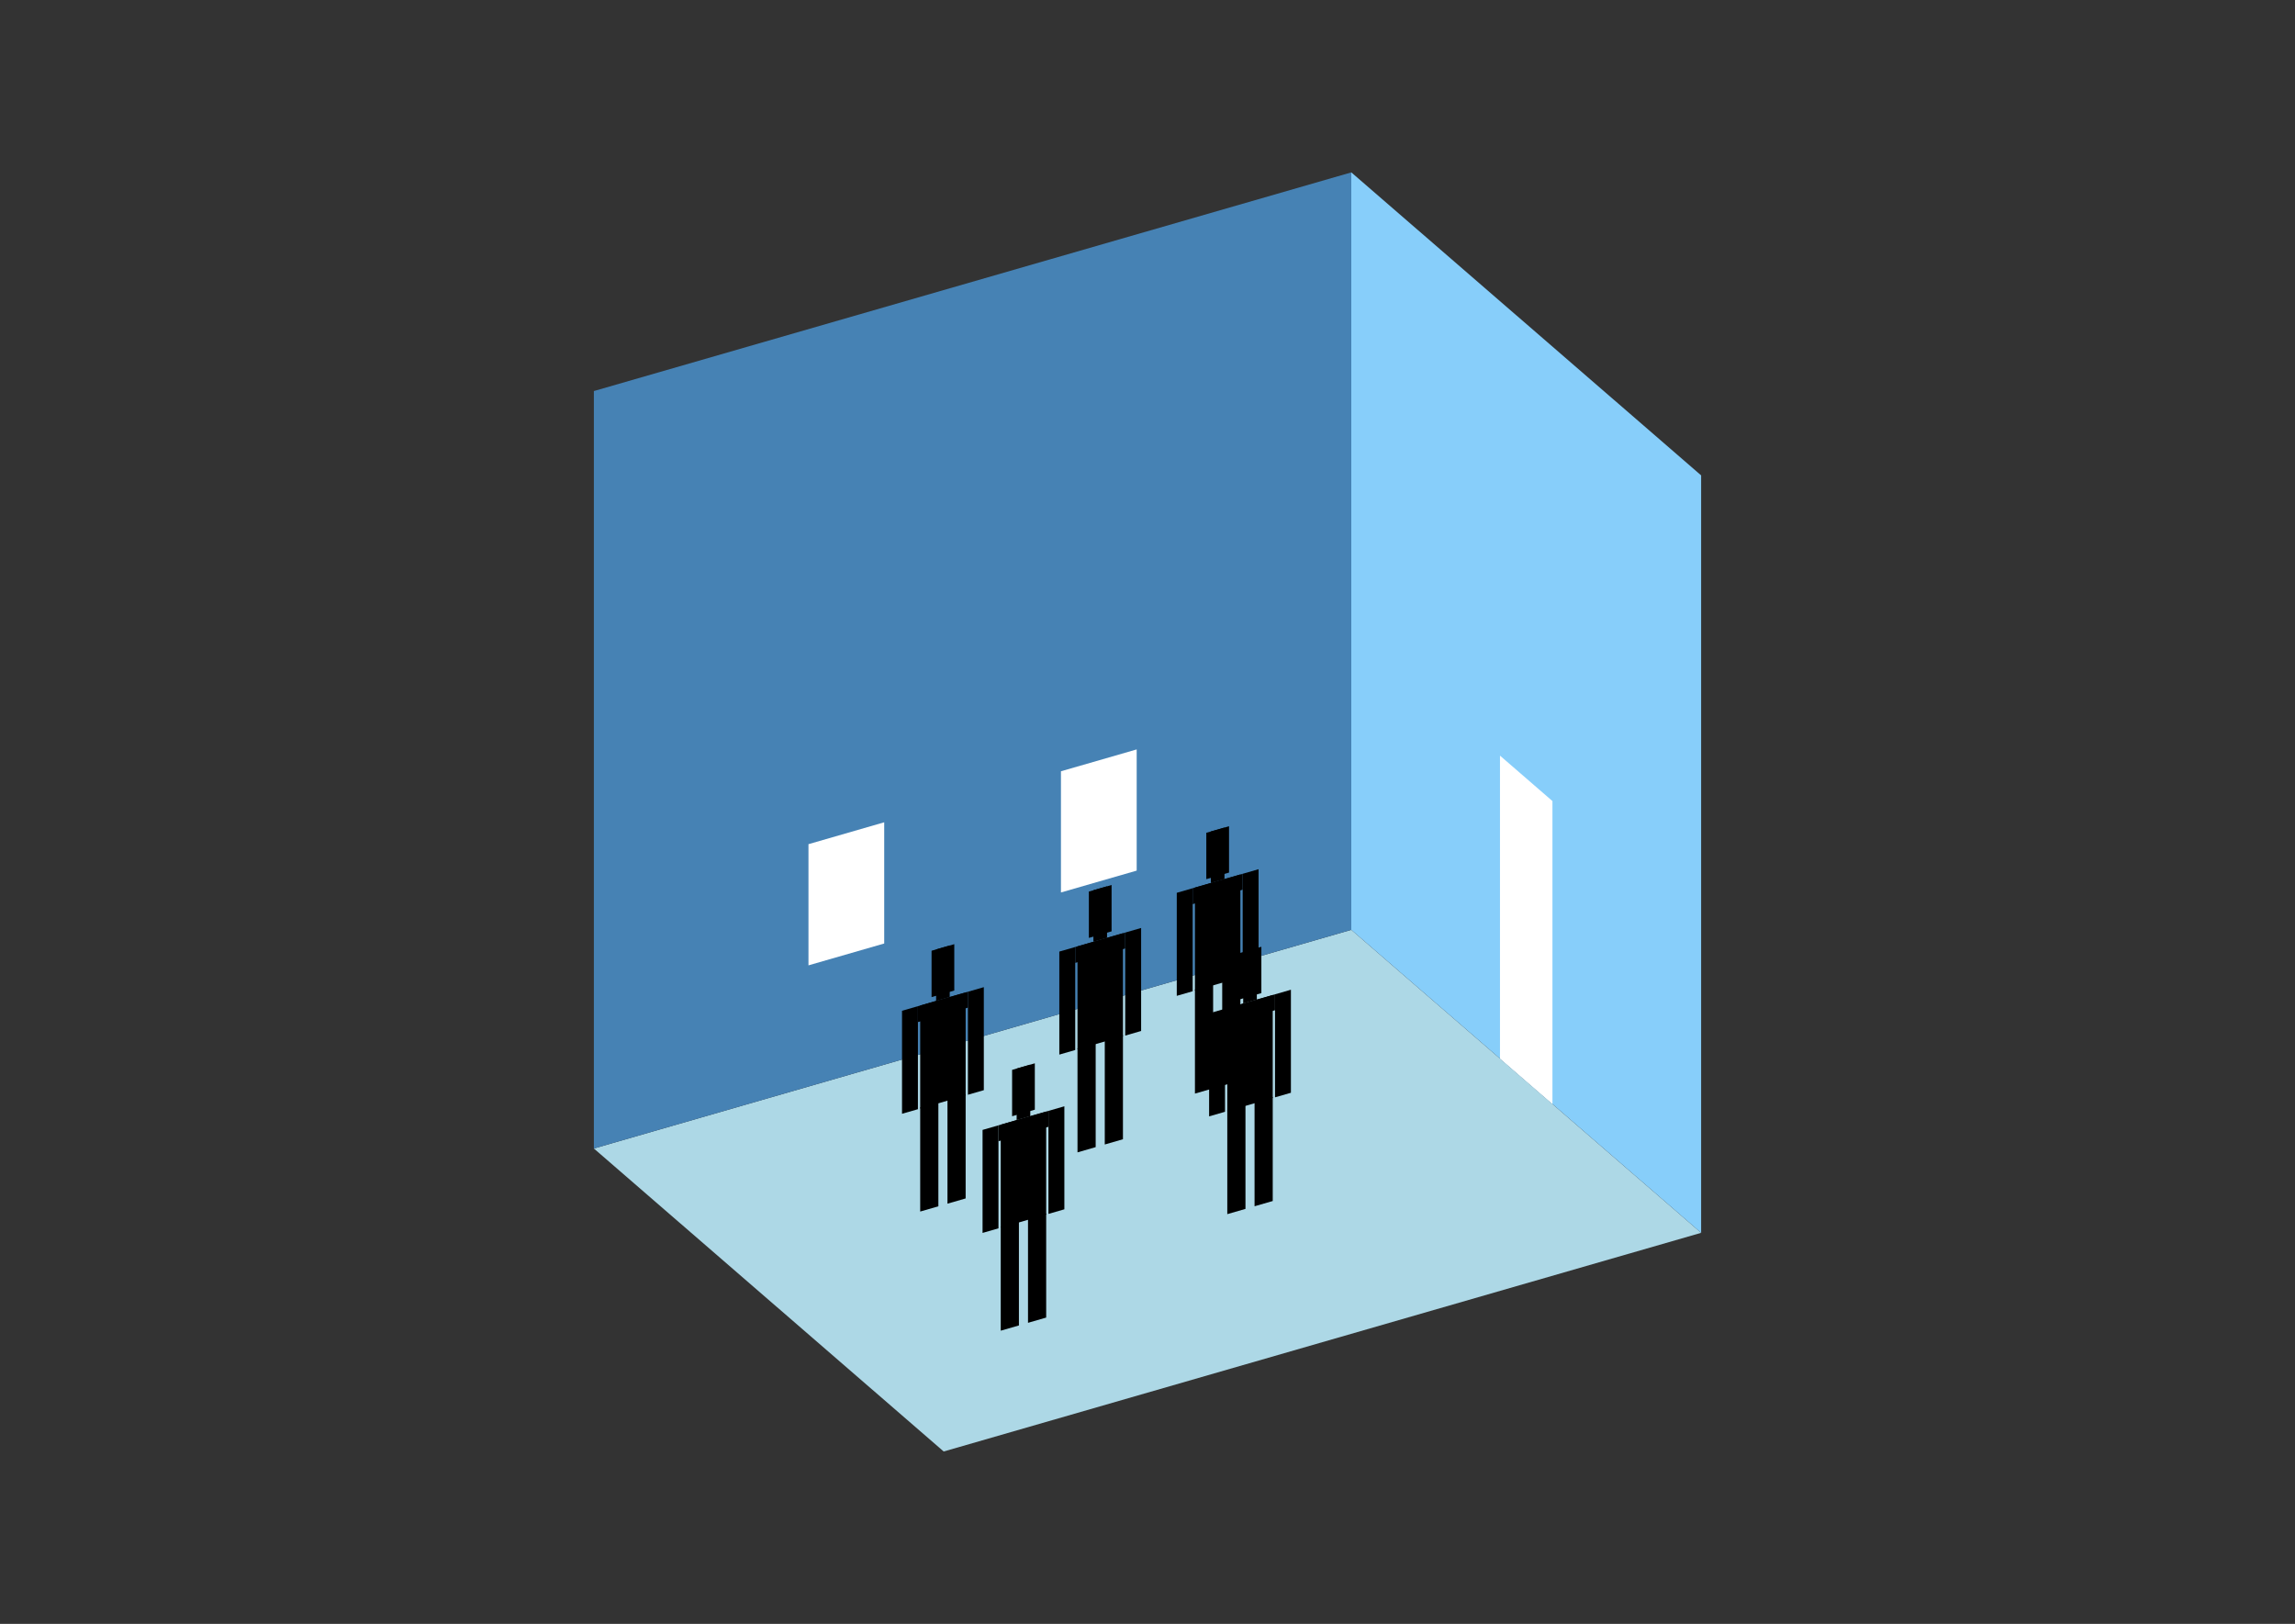 <?xml version="1.0" encoding="UTF-8"?>
<svg
  xmlns="http://www.w3.org/2000/svg"
  width="848"
  height="600"
  style="background-color:white"
>
  <rect width="100%" height="100%" fill="#333333" stroke="none"/>
  <polygon fill="lightblue" points="348.698,536.304 219.432,424.356 499.302,343.565 628.568,455.513" />
  <polygon fill="steelblue" points="219.432,424.356 219.432,144.487 499.302,63.696 499.302,343.565" />
  <polygon fill="lightskyblue" points="628.568,455.513 628.568,175.644 499.302,63.696 499.302,343.565" />
  <polygon fill="white" points="573.63,407.935 573.63,295.987 554.24,279.195 554.24,391.143" />
  <polygon fill="white" points="298.729,356.686 298.729,311.907 326.716,303.828 326.716,348.607" />
  <polygon fill="white" points="392.018,329.756 392.018,284.977 420.005,276.898 420.005,321.677" />
  <polygon fill="hsl(324.0,50.0%,68.652%)" points="441.531,404.069 441.531,365.626 448.248,363.687 448.248,402.13" />
  <polygon fill="hsl(324.0,50.0%,68.652%)" points="458.323,399.222 458.323,360.779 451.606,362.718 451.606,401.161" />
  <polygon fill="hsl(324.0,50.0%,68.652%)" points="434.814,367.946 434.814,329.884 440.691,328.187 440.691,366.249" />
  <polygon fill="hsl(324.0,50.0%,68.652%)" points="459.163,360.917 459.163,322.855 465.04,321.158 465.04,359.22" />
  <polygon fill="hsl(324.0,50.0%,68.652%)" points="440.691,334.064 440.691,328.187 459.163,322.855 459.163,328.732" />
  <polygon fill="hsl(324.0,50.0%,68.652%)" points="441.531,366.007 441.531,327.945 458.323,323.097 458.323,361.159" />
  <polygon fill="hsl(324.0,50.0%,68.652%)" points="445.729,324.83 445.729,307.702 454.125,305.278 454.125,322.406" />
  <polygon fill="hsl(324.0,50.0%,68.652%)" points="447.408,326.248 447.408,307.217 452.446,305.763 452.446,324.794" />
  <polygon fill="hsl(324.0,50.0%,65.575%)" points="398.136,425.783 398.136,387.34 404.853,385.401 404.853,423.844" />
  <polygon fill="hsl(324.0,50.0%,65.575%)" points="414.928,420.935 414.928,382.492 408.212,384.431 408.212,422.874" />
  <polygon fill="hsl(324.0,50.0%,65.575%)" points="391.419,389.659 391.419,351.597 397.297,349.901 397.297,387.963" />
  <polygon fill="hsl(324.0,50.0%,65.575%)" points="415.768,382.63 415.768,344.568 421.645,342.872 421.645,380.934" />
  <polygon fill="hsl(324.0,50.0%,65.575%)" points="397.297,355.778 397.297,349.901 415.768,344.568 415.768,350.446" />
  <polygon fill="hsl(324.0,50.0%,65.575%)" points="398.136,387.72 398.136,349.658 414.928,344.811 414.928,382.873" />
  <polygon fill="hsl(324.0,50.0%,65.575%)" points="402.334,346.543 402.334,329.415 410.73,326.991 410.73,344.119" />
  <polygon fill="hsl(324.0,50.0%,65.575%)" points="404.014,347.962 404.014,328.93 409.051,327.476 409.051,346.507" />
  <polygon fill="hsl(324.0,50.0%,63.871%)" points="340.013,447.649 340.013,409.207 346.73,407.268 346.73,445.71" />
  <polygon fill="hsl(324.0,50.0%,63.871%)" points="356.805,442.802 356.805,404.359 350.089,406.298 350.089,444.741" />
  <polygon fill="hsl(324.0,50.0%,63.871%)" points="333.296,411.526 333.296,373.464 339.174,371.767 339.174,409.83" />
  <polygon fill="hsl(324.0,50.0%,63.871%)" points="357.645,404.497 357.645,366.435 363.522,364.739 363.522,402.801" />
  <polygon fill="hsl(324.0,50.0%,63.871%)" points="339.174,377.645 339.174,371.767 357.645,366.435 357.645,372.312" />
  <polygon fill="hsl(324.0,50.0%,63.871%)" points="340.013,409.587 340.013,371.525 356.805,366.678 356.805,404.74" />
  <polygon fill="hsl(324.0,50.0%,63.871%)" points="344.211,368.41 344.211,351.282 352.607,348.858 352.607,365.986" />
  <polygon fill="hsl(324.0,50.0%,63.871%)" points="345.891,369.828 345.891,350.797 350.928,349.343 350.928,368.374" />
  <polygon fill="hsl(324.0,50.0%,52.578%)" points="453.482,448.605 453.482,410.162 460.199,408.223 460.199,446.666" />
  <polygon fill="hsl(324.0,50.0%,52.578%)" points="470.274,443.758 470.274,405.315 463.557,407.254 463.557,445.697" />
  <polygon fill="hsl(324.0,50.0%,52.578%)" points="446.765,412.482 446.765,374.42 452.643,372.723 452.643,410.785" />
  <polygon fill="hsl(324.0,50.0%,52.578%)" points="471.114,405.453 471.114,367.391 476.991,365.694 476.991,403.756" />
  <polygon fill="hsl(324.0,50.0%,52.578%)" points="452.643,378.6 452.643,372.723 471.114,367.391 471.114,373.268" />
  <polygon fill="hsl(324.0,50.0%,52.578%)" points="453.482,410.543 453.482,372.481 470.274,367.633 470.274,405.695" />
  <polygon fill="hsl(324.0,50.0%,52.578%)" points="457.68,369.366 457.68,352.238 466.076,349.814 466.076,366.942" />
  <polygon fill="hsl(324.0,50.0%,52.578%)" points="459.359,370.784 459.359,351.753 464.397,350.299 464.397,369.33" />
  <polygon fill="hsl(324.0,50.0%,46.247%)" points="369.772,491.671 369.772,453.229 376.489,451.29 376.489,489.732" />
  <polygon fill="hsl(324.0,50.0%,46.247%)" points="386.564,486.824 386.564,448.381 379.847,450.32 379.847,488.763" />
  <polygon fill="hsl(324.0,50.0%,46.247%)" points="363.055,455.548 363.055,417.486 368.932,415.789 368.932,453.852" />
  <polygon fill="hsl(324.0,50.0%,46.247%)" points="387.404,448.519 387.404,410.457 393.281,408.76 393.281,446.823" />
  <polygon fill="hsl(324.0,50.0%,46.247%)" points="368.932,421.667 368.932,415.789 387.404,410.457 387.404,416.334" />
  <polygon fill="hsl(324.0,50.0%,46.247%)" points="369.772,453.609 369.772,415.547 386.564,410.699 386.564,448.762" />
  <polygon fill="hsl(324.0,50.0%,46.247%)" points="373.97,412.432 373.97,395.304 382.366,392.88 382.366,410.008" />
  <polygon fill="hsl(324.0,50.0%,46.247%)" points="375.649,413.85 375.649,394.819 380.687,393.365 380.687,412.396" />
</svg>
